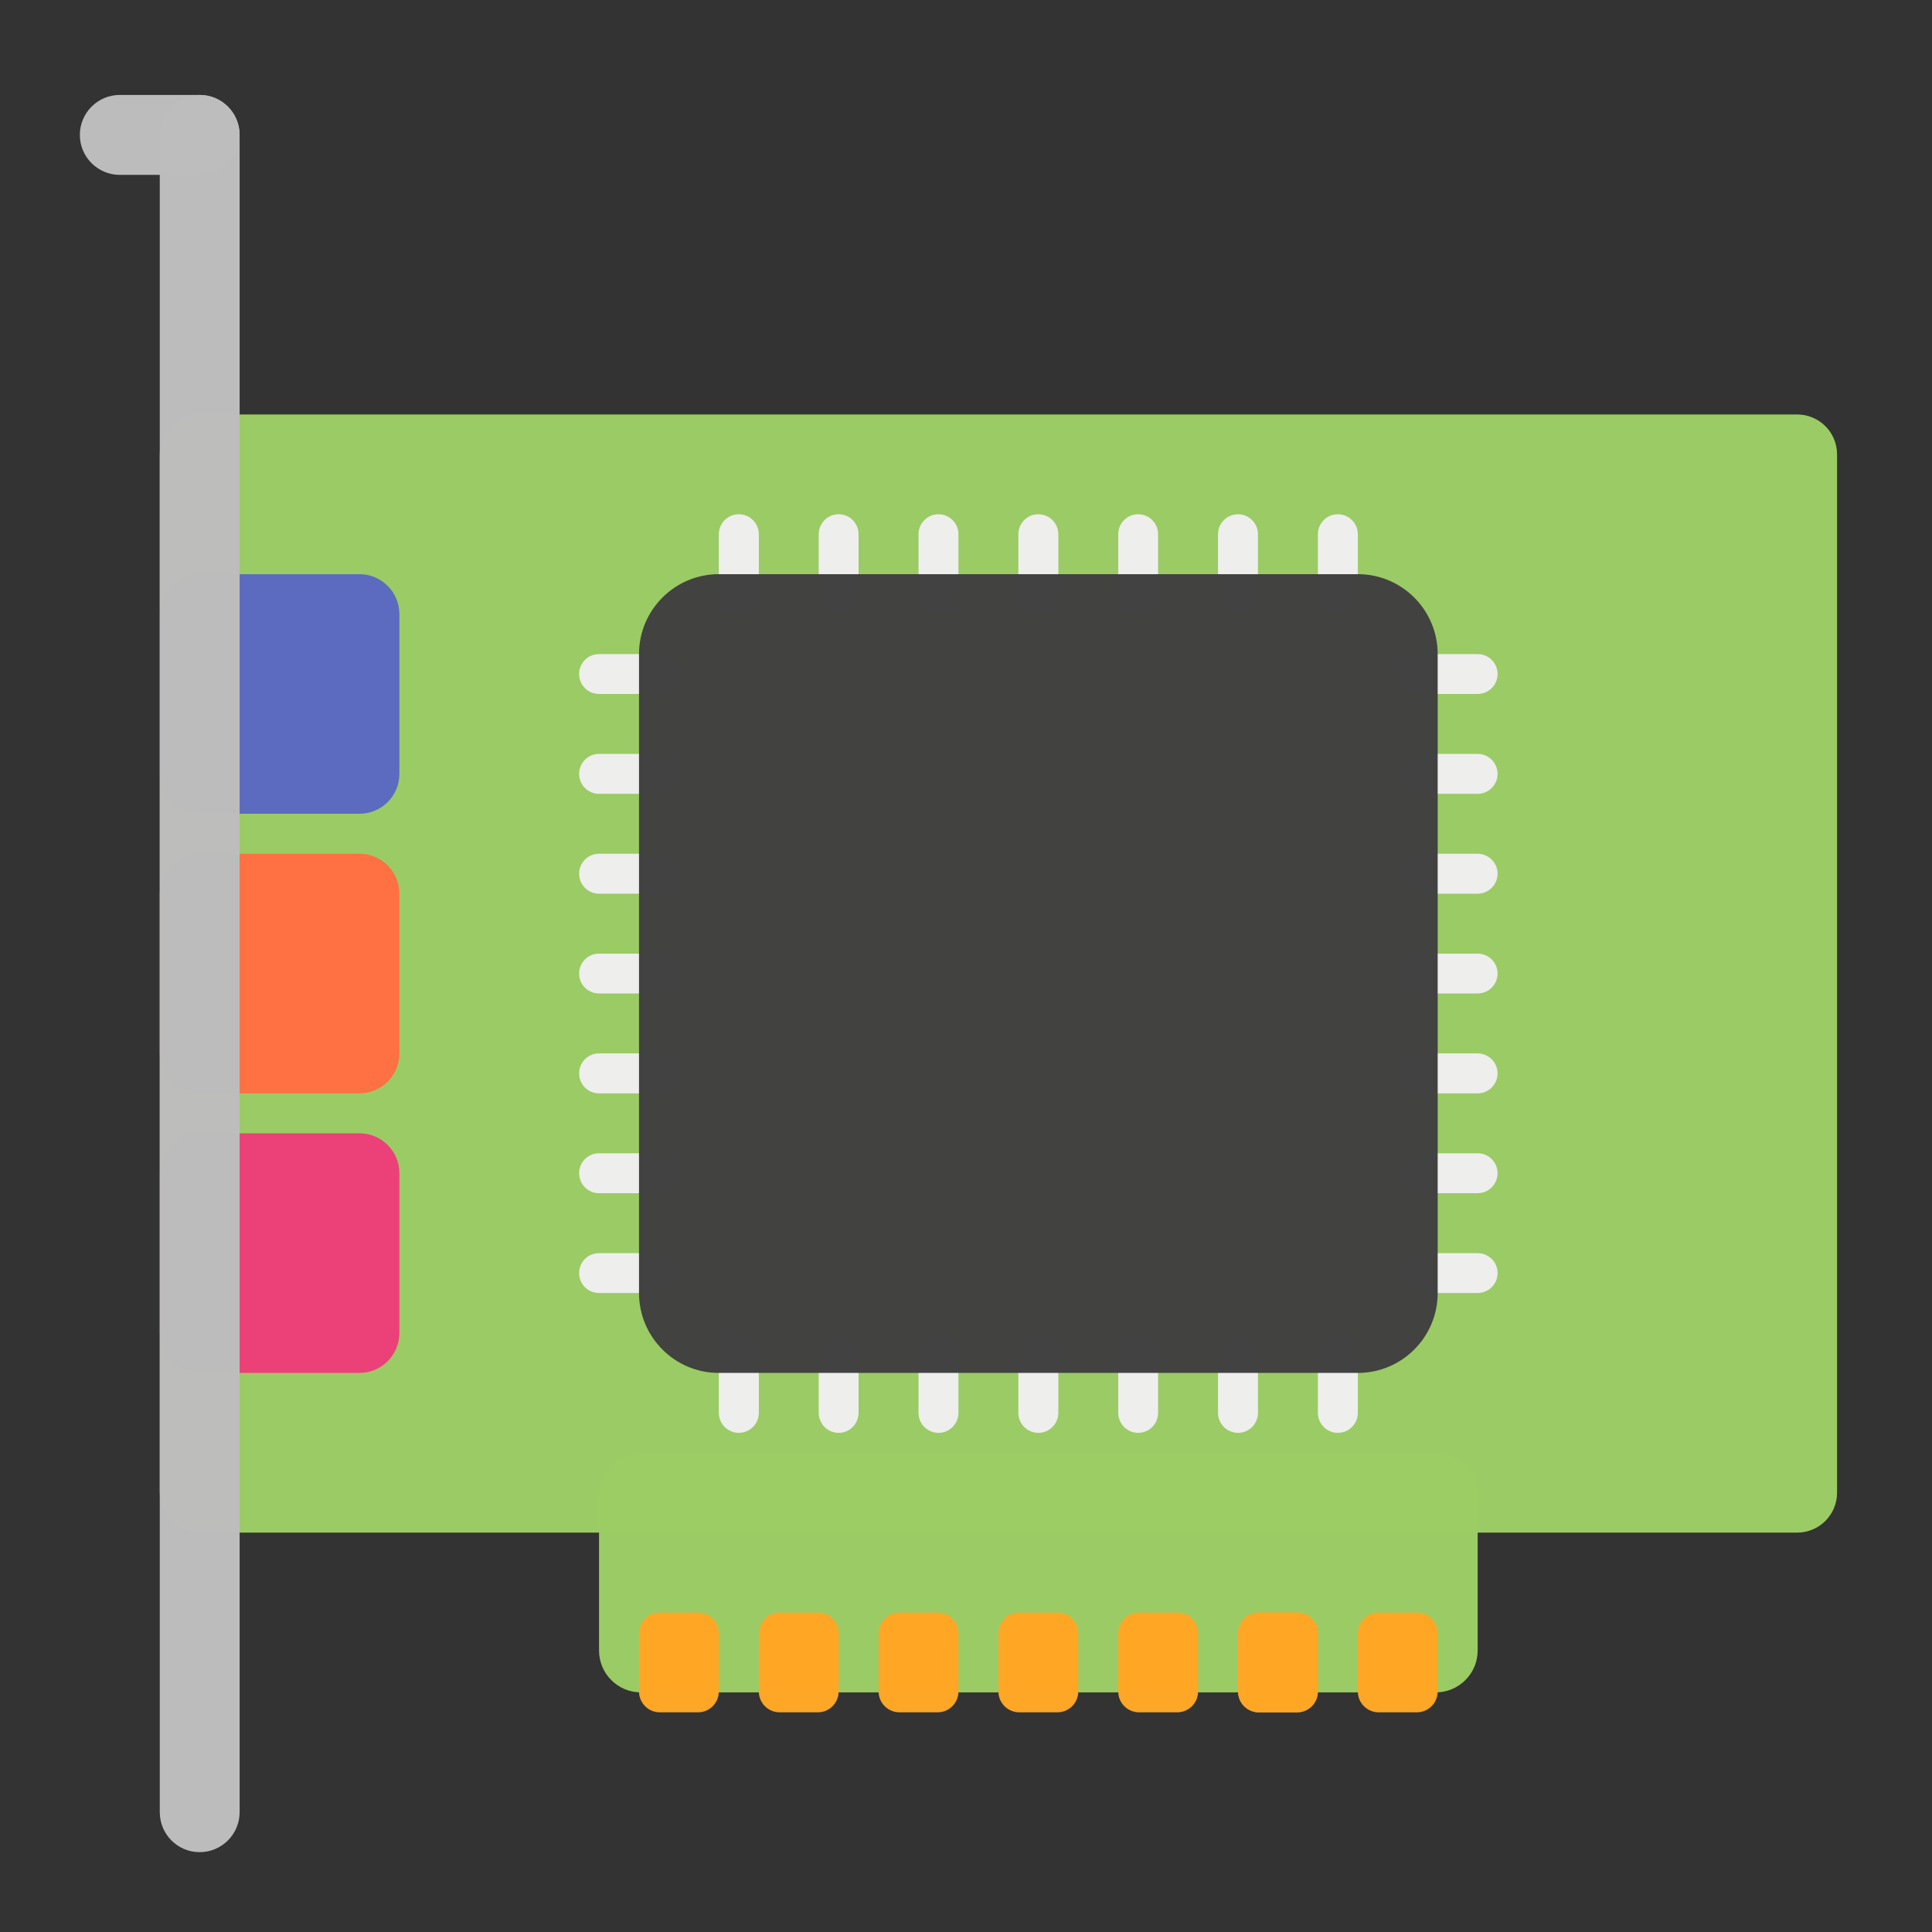 <?xml version="1.0" encoding="UTF-8"?>
<svg xmlns="http://www.w3.org/2000/svg" xmlns:xlink="http://www.w3.org/1999/xlink" width="64px" height="64px" viewBox="0 0 64 64" version="1.1">
<rect x="0" y="0" width="64" height="64" fill="#333333" stroke="none"/>
<g id="surface1">
<path style=" stroke:none;fill-rule:nonzero;fill:rgb(61.176%,80%,39.608%);fill-opacity:0.996;" d="M 21.23 48.125 L 47.562 48.125 C 48.328 48.125 48.949 48.746 48.949 49.512 L 48.949 54.676 C 48.949 55.441 48.328 56.062 47.562 56.062 L 21.23 56.062 C 20.465 56.062 19.844 55.441 19.844 54.676 L 19.844 49.512 C 19.844 48.746 20.465 48.125 21.23 48.125 Z M 21.23 48.125 "/>
<path style=" stroke:none;fill-rule:nonzero;fill:rgb(61.176%,80%,39.608%);fill-opacity:0.996;" d="M 6.613 13.73 L 59.531 13.73 C 60.262 13.73 60.855 14.32 60.855 15.051 L 60.855 49.449 C 60.855 50.18 60.262 50.77 59.531 50.77 L 6.613 50.77 C 5.883 50.77 5.293 50.18 5.293 49.449 L 5.293 15.051 C 5.293 14.32 5.883 13.73 6.613 13.73 Z M 6.613 13.73 "/>
<path style=" stroke:none;fill-rule:nonzero;fill:rgb(92.549%,25.098%,47.843%);fill-opacity:0.996;" d="M 6.613 37.543 L 11.906 37.543 C 12.637 37.543 13.23 38.133 13.23 38.863 L 13.23 44.156 C 13.23 44.887 12.637 45.48 11.906 45.48 L 6.613 45.48 C 5.883 45.48 5.293 44.887 5.293 44.156 L 5.293 38.863 C 5.293 38.133 5.883 37.543 6.613 37.543 Z M 6.613 37.543 "/>
<path style=" stroke:none;fill-rule:nonzero;fill:rgb(100%,43.922%,26.275%);fill-opacity:0.996;" d="M 6.613 28.281 L 11.906 28.281 C 12.637 28.281 13.23 28.875 13.23 29.605 L 13.23 34.895 C 13.23 35.625 12.637 36.219 11.906 36.219 L 6.613 36.219 C 5.883 36.219 5.293 35.625 5.293 34.895 L 5.293 29.605 C 5.293 28.875 5.883 28.281 6.613 28.281 Z M 6.613 28.281 "/>
<path style=" stroke:none;fill-rule:nonzero;fill:rgb(36.078%,41.961%,75.294%);fill-opacity:0.996;" d="M 6.613 19.02 L 11.906 19.02 C 12.637 19.02 13.23 19.613 13.23 20.344 L 13.23 25.637 C 13.23 26.367 12.637 26.957 11.906 26.957 L 6.613 26.957 C 5.883 26.957 5.293 26.367 5.293 25.637 L 5.293 20.344 C 5.293 19.613 5.883 19.02 6.613 19.02 Z M 6.613 19.02 "/>
<path style=" stroke:none;fill-rule:nonzero;fill:rgb(74.118%,74.118%,74.118%);fill-opacity:0.996;" d="M 6.613 3.145 C 7.344 3.145 7.938 3.738 7.938 4.469 L 7.938 60.031 C 7.938 60.762 7.344 61.355 6.613 61.355 C 5.883 61.355 5.293 60.762 5.293 60.031 L 5.293 4.469 C 5.293 3.738 5.883 3.145 6.613 3.145 Z M 6.613 3.145 "/>
<path style=" stroke:none;fill-rule:nonzero;fill:rgb(74.118%,74.118%,74.118%);fill-opacity:0.996;" d="M 3.969 3.145 L 6.613 3.145 C 7.344 3.145 7.938 3.738 7.938 4.469 C 7.938 5.199 7.344 5.793 6.613 5.793 L 3.969 5.793 C 3.238 5.793 2.645 5.199 2.645 4.469 C 2.645 3.738 3.238 3.145 3.969 3.145 Z M 3.969 3.145 "/>
<path style=" stroke:none;fill-rule:nonzero;fill:rgb(93.333%,93.333%,93.333%);fill-opacity:0.996;" d="M 24.473 17.035 C 24.84 17.035 25.137 17.332 25.137 17.699 L 25.137 19.684 C 25.137 20.047 24.84 20.344 24.473 20.344 C 24.109 20.344 23.812 20.047 23.812 19.684 L 23.812 17.699 C 23.812 17.332 24.109 17.035 24.473 17.035 Z M 24.473 17.035 "/>
<path style=" stroke:none;fill-rule:nonzero;fill:rgb(93.333%,93.333%,93.333%);fill-opacity:0.996;" d="M 27.781 17.035 C 28.148 17.035 28.441 17.332 28.441 17.699 L 28.441 19.684 C 28.441 20.047 28.148 20.344 27.781 20.344 C 27.414 20.344 27.121 20.047 27.121 19.684 L 27.121 17.699 C 27.121 17.332 27.414 17.035 27.781 17.035 Z M 27.781 17.035 "/>
<path style=" stroke:none;fill-rule:nonzero;fill:rgb(93.333%,93.333%,93.333%);fill-opacity:0.996;" d="M 31.09 17.035 C 31.453 17.035 31.75 17.332 31.75 17.699 L 31.75 19.684 C 31.75 20.047 31.453 20.344 31.09 20.344 C 30.723 20.344 30.426 20.047 30.426 19.684 L 30.426 17.699 C 30.426 17.332 30.723 17.035 31.09 17.035 Z M 31.09 17.035 "/>
<path style=" stroke:none;fill-rule:nonzero;fill:rgb(93.333%,93.333%,93.333%);fill-opacity:0.996;" d="M 34.395 17.035 C 34.762 17.035 35.059 17.332 35.059 17.699 L 35.059 19.684 C 35.059 20.047 34.762 20.344 34.395 20.344 C 34.031 20.344 33.734 20.047 33.734 19.684 L 33.734 17.699 C 33.734 17.332 34.031 17.035 34.395 17.035 Z M 34.395 17.035 "/>
<path style=" stroke:none;fill-rule:nonzero;fill:rgb(93.333%,93.333%,93.333%);fill-opacity:0.996;" d="M 37.703 17.035 C 38.07 17.035 38.363 17.332 38.363 17.699 L 38.363 19.684 C 38.363 20.047 38.07 20.344 37.703 20.344 C 37.336 20.344 37.043 20.047 37.043 19.684 L 37.043 17.699 C 37.043 17.332 37.336 17.035 37.703 17.035 Z M 37.703 17.035 "/>
<path style=" stroke:none;fill-rule:nonzero;fill:rgb(93.333%,93.333%,93.333%);fill-opacity:0.996;" d="M 41.012 17.035 C 41.375 17.035 41.672 17.332 41.672 17.699 L 41.672 19.684 C 41.672 20.047 41.375 20.344 41.012 20.344 C 40.645 20.344 40.348 20.047 40.348 19.684 L 40.348 17.699 C 40.348 17.332 40.645 17.035 41.012 17.035 Z M 41.012 17.035 "/>
<path style=" stroke:none;fill-rule:nonzero;fill:rgb(93.333%,93.333%,93.333%);fill-opacity:0.996;" d="M 44.316 17.035 C 44.684 17.035 44.98 17.332 44.98 17.699 L 44.98 19.684 C 44.98 20.047 44.684 20.344 44.316 20.344 C 43.953 20.344 43.656 20.047 43.656 19.684 L 43.656 17.699 C 43.656 17.332 43.953 17.035 44.316 17.035 Z M 44.316 17.035 "/>
<path style=" stroke:none;fill-rule:nonzero;fill:rgb(93.333%,93.333%,93.333%);fill-opacity:0.996;" d="M 24.473 44.156 C 24.84 44.156 25.137 44.453 25.137 44.816 L 25.137 46.801 C 25.137 47.168 24.84 47.465 24.473 47.465 C 24.109 47.465 23.812 47.168 23.812 46.801 L 23.812 44.816 C 23.812 44.453 24.109 44.156 24.473 44.156 Z M 24.473 44.156 "/>
<path style=" stroke:none;fill-rule:nonzero;fill:rgb(93.333%,93.333%,93.333%);fill-opacity:0.996;" d="M 27.781 44.156 C 28.148 44.156 28.441 44.453 28.441 44.816 L 28.441 46.801 C 28.441 47.168 28.148 47.465 27.781 47.465 C 27.414 47.465 27.121 47.168 27.121 46.801 L 27.121 44.816 C 27.121 44.453 27.414 44.156 27.781 44.156 Z M 27.781 44.156 "/>
<path style=" stroke:none;fill-rule:nonzero;fill:rgb(93.333%,93.333%,93.333%);fill-opacity:0.996;" d="M 31.09 44.156 C 31.453 44.156 31.75 44.453 31.75 44.816 L 31.75 46.801 C 31.75 47.168 31.453 47.465 31.09 47.465 C 30.723 47.465 30.426 47.168 30.426 46.801 L 30.426 44.816 C 30.426 44.453 30.723 44.156 31.09 44.156 Z M 31.09 44.156 "/>
<path style=" stroke:none;fill-rule:nonzero;fill:rgb(93.333%,93.333%,93.333%);fill-opacity:0.996;" d="M 34.395 44.156 C 34.762 44.156 35.059 44.453 35.059 44.816 L 35.059 46.801 C 35.059 47.168 34.762 47.465 34.395 47.465 C 34.031 47.465 33.734 47.168 33.734 46.801 L 33.734 44.816 C 33.734 44.453 34.031 44.156 34.395 44.156 Z M 34.395 44.156 "/>
<path style=" stroke:none;fill-rule:nonzero;fill:rgb(93.333%,93.333%,93.333%);fill-opacity:0.996;" d="M 37.703 44.156 C 38.07 44.156 38.363 44.453 38.363 44.816 L 38.363 46.801 C 38.363 47.168 38.07 47.465 37.703 47.465 C 37.336 47.465 37.043 47.168 37.043 46.801 L 37.043 44.816 C 37.043 44.453 37.336 44.156 37.703 44.156 Z M 37.703 44.156 "/>
<path style=" stroke:none;fill-rule:nonzero;fill:rgb(93.333%,93.333%,93.333%);fill-opacity:0.996;" d="M 41.012 44.156 C 41.375 44.156 41.672 44.453 41.672 44.816 L 41.672 46.801 C 41.672 47.168 41.375 47.465 41.012 47.465 C 40.645 47.465 40.348 47.168 40.348 46.801 L 40.348 44.816 C 40.348 44.453 40.645 44.156 41.012 44.156 Z M 41.012 44.156 "/>
<path style=" stroke:none;fill-rule:nonzero;fill:rgb(93.333%,93.333%,93.333%);fill-opacity:0.996;" d="M 44.316 44.156 C 44.684 44.156 44.98 44.453 44.98 44.816 L 44.98 46.801 C 44.98 47.168 44.684 47.465 44.316 47.465 C 43.953 47.465 43.656 47.168 43.656 46.801 L 43.656 44.816 C 43.656 44.453 43.953 44.156 44.316 44.156 Z M 44.316 44.156 "/>
<path style=" stroke:none;fill-rule:nonzero;fill:rgb(93.333%,93.333%,93.333%);fill-opacity:0.996;" d="M 22.488 22.328 C 22.488 22.695 22.195 22.988 21.828 22.988 L 19.844 22.988 C 19.477 22.988 19.184 22.695 19.184 22.328 C 19.184 21.961 19.477 21.668 19.844 21.668 L 21.828 21.668 C 22.195 21.668 22.488 21.961 22.488 22.328 Z M 22.488 22.328 "/>
<path style=" stroke:none;fill-rule:nonzero;fill:rgb(93.333%,93.333%,93.333%);fill-opacity:0.996;" d="M 22.488 25.637 C 22.488 26 22.195 26.297 21.828 26.297 L 19.844 26.297 C 19.477 26.297 19.184 26 19.184 25.637 C 19.184 25.27 19.477 24.973 19.844 24.973 L 21.828 24.973 C 22.195 24.973 22.488 25.27 22.488 25.637 Z M 22.488 25.637 "/>
<path style=" stroke:none;fill-rule:nonzero;fill:rgb(93.333%,93.333%,93.333%);fill-opacity:0.996;" d="M 22.488 28.941 C 22.488 29.309 22.195 29.605 21.828 29.605 L 19.844 29.605 C 19.477 29.605 19.184 29.309 19.184 28.941 C 19.184 28.578 19.477 28.281 19.844 28.281 L 21.828 28.281 C 22.195 28.281 22.488 28.578 22.488 28.941 Z M 22.488 28.941 "/>
<path style=" stroke:none;fill-rule:nonzero;fill:rgb(93.333%,93.333%,93.333%);fill-opacity:0.996;" d="M 22.488 32.25 C 22.488 32.617 22.195 32.91 21.828 32.91 L 19.844 32.91 C 19.477 32.91 19.184 32.617 19.184 32.25 C 19.184 31.883 19.477 31.59 19.844 31.59 L 21.828 31.59 C 22.195 31.59 22.488 31.883 22.488 32.25 Z M 22.488 32.25 "/>
<path style=" stroke:none;fill-rule:nonzero;fill:rgb(93.333%,93.333%,93.333%);fill-opacity:0.996;" d="M 22.488 35.559 C 22.488 35.922 22.195 36.219 21.828 36.219 L 19.844 36.219 C 19.477 36.219 19.184 35.922 19.184 35.559 C 19.184 35.191 19.477 34.895 19.844 34.895 L 21.828 34.895 C 22.195 34.895 22.488 35.191 22.488 35.559 Z M 22.488 35.559 "/>
<path style=" stroke:none;fill-rule:nonzero;fill:rgb(93.333%,93.333%,93.333%);fill-opacity:0.996;" d="M 22.488 38.863 C 22.488 39.23 22.195 39.527 21.828 39.527 L 19.844 39.527 C 19.477 39.527 19.184 39.23 19.184 38.863 C 19.184 38.5 19.477 38.203 19.844 38.203 L 21.828 38.203 C 22.195 38.203 22.488 38.5 22.488 38.863 Z M 22.488 38.863 "/>
<path style=" stroke:none;fill-rule:nonzero;fill:rgb(93.333%,93.333%,93.333%);fill-opacity:0.996;" d="M 22.488 42.172 C 22.488 42.539 22.195 42.832 21.828 42.832 L 19.844 42.832 C 19.477 42.832 19.184 42.539 19.184 42.172 C 19.184 41.805 19.477 41.512 19.844 41.512 L 21.828 41.512 C 22.195 41.512 22.488 41.805 22.488 42.172 Z M 22.488 42.172 "/>
<path style=" stroke:none;fill-rule:nonzero;fill:rgb(93.333%,93.333%,93.333%);fill-opacity:0.996;" d="M 49.609 22.328 C 49.609 22.695 49.312 22.988 48.949 22.988 L 46.965 22.988 C 46.598 22.988 46.301 22.695 46.301 22.328 C 46.301 21.961 46.598 21.668 46.965 21.668 L 48.949 21.668 C 49.312 21.668 49.609 21.961 49.609 22.328 Z M 49.609 22.328 "/>
<path style=" stroke:none;fill-rule:nonzero;fill:rgb(93.333%,93.333%,93.333%);fill-opacity:0.996;" d="M 49.609 25.637 C 49.609 26 49.312 26.297 48.949 26.297 L 46.965 26.297 C 46.598 26.297 46.301 26 46.301 25.637 C 46.301 25.27 46.598 24.973 46.965 24.973 L 48.949 24.973 C 49.312 24.973 49.609 25.27 49.609 25.637 Z M 49.609 25.637 "/>
<path style=" stroke:none;fill-rule:nonzero;fill:rgb(93.333%,93.333%,93.333%);fill-opacity:0.996;" d="M 49.609 28.941 C 49.609 29.309 49.312 29.605 48.949 29.605 L 46.965 29.605 C 46.598 29.605 46.301 29.309 46.301 28.941 C 46.301 28.578 46.598 28.281 46.965 28.281 L 48.949 28.281 C 49.312 28.281 49.609 28.578 49.609 28.941 Z M 49.609 28.941 "/>
<path style=" stroke:none;fill-rule:nonzero;fill:rgb(93.333%,93.333%,93.333%);fill-opacity:0.996;" d="M 49.609 32.25 C 49.609 32.617 49.312 32.91 48.949 32.91 L 46.965 32.91 C 46.598 32.91 46.301 32.617 46.301 32.25 C 46.301 31.883 46.598 31.59 46.965 31.59 L 48.949 31.59 C 49.312 31.59 49.609 31.883 49.609 32.25 Z M 49.609 32.25 "/>
<path style=" stroke:none;fill-rule:nonzero;fill:rgb(93.333%,93.333%,93.333%);fill-opacity:0.996;" d="M 49.609 35.559 C 49.609 35.922 49.312 36.219 48.949 36.219 L 46.965 36.219 C 46.598 36.219 46.301 35.922 46.301 35.559 C 46.301 35.191 46.598 34.895 46.965 34.895 L 48.949 34.895 C 49.312 34.895 49.609 35.191 49.609 35.559 Z M 49.609 35.559 "/>
<path style=" stroke:none;fill-rule:nonzero;fill:rgb(93.333%,93.333%,93.333%);fill-opacity:0.996;" d="M 49.609 38.863 C 49.609 39.23 49.312 39.527 48.949 39.527 L 46.965 39.527 C 46.598 39.527 46.301 39.23 46.301 38.863 C 46.301 38.5 46.598 38.203 46.965 38.203 L 48.949 38.203 C 49.312 38.203 49.609 38.5 49.609 38.863 Z M 49.609 38.863 "/>
<path style=" stroke:none;fill-rule:nonzero;fill:rgb(93.333%,93.333%,93.333%);fill-opacity:0.996;" d="M 49.609 42.172 C 49.609 42.539 49.312 42.832 48.949 42.832 L 46.965 42.832 C 46.598 42.832 46.301 42.539 46.301 42.172 C 46.301 41.805 46.598 41.512 46.965 41.512 L 48.949 41.512 C 49.312 41.512 49.609 41.805 49.609 42.172 Z M 49.609 42.172 "/>
<path style=" stroke:none;fill-rule:nonzero;fill:rgb(25.882%,25.882%,25.882%);fill-opacity:0.996;" d="M 23.812 19.02 L 44.98 19.02 C 46.441 19.02 47.625 20.207 47.625 21.668 L 47.625 42.832 C 47.625 44.293 46.441 45.48 44.98 45.48 L 23.812 45.48 C 22.352 45.48 21.168 44.293 21.168 42.832 L 21.168 21.668 C 21.168 20.207 22.352 19.02 23.812 19.02 Z M 23.812 19.02 "/>
<path style=" stroke:none;fill-rule:nonzero;fill:rgb(100%,65.49%,14.902%);fill-opacity:0.996;" d="M 41.703 53.418 L 42.965 53.418 C 43.348 53.418 43.656 53.727 43.656 54.109 L 43.656 56.031 C 43.656 56.414 43.348 56.723 42.965 56.723 L 41.703 56.723 C 41.32 56.723 41.012 56.414 41.012 56.031 L 41.012 54.109 C 41.012 53.727 41.32 53.418 41.703 53.418 Z M 41.703 53.418 "/>
<path style=" stroke:none;fill-rule:nonzero;fill:rgb(100%,65.49%,14.902%);fill-opacity:0.996;" d="M 41.703 53.418 L 42.965 53.418 C 43.348 53.418 43.656 53.727 43.656 54.109 L 43.656 56.031 C 43.656 56.414 43.348 56.723 42.965 56.723 L 41.703 56.723 C 41.32 56.723 41.012 56.414 41.012 56.031 L 41.012 54.109 C 41.012 53.727 41.32 53.418 41.703 53.418 Z M 41.703 53.418 "/>
<path style=" stroke:none;fill-rule:nonzero;fill:rgb(100%,65.49%,14.902%);fill-opacity:0.996;" d="M 37.734 53.418 L 38.996 53.418 C 39.379 53.418 39.688 53.727 39.688 54.109 L 39.688 56.031 C 39.688 56.414 39.379 56.723 38.996 56.723 L 37.734 56.723 C 37.352 56.723 37.043 56.414 37.043 56.031 L 37.043 54.109 C 37.043 53.727 37.352 53.418 37.734 53.418 Z M 37.734 53.418 "/>
<path style=" stroke:none;fill-rule:nonzero;fill:rgb(100%,65.49%,14.902%);fill-opacity:0.996;" d="M 29.797 53.418 L 31.059 53.418 C 31.441 53.418 31.75 53.727 31.75 54.109 L 31.75 56.031 C 31.75 56.414 31.441 56.723 31.059 56.723 L 29.797 56.723 C 29.414 56.723 29.105 56.414 29.105 56.031 L 29.105 54.109 C 29.105 53.727 29.414 53.418 29.797 53.418 Z M 29.797 53.418 "/>
<path style=" stroke:none;fill-rule:nonzero;fill:rgb(100%,65.49%,14.902%);fill-opacity:0.996;" d="M 25.828 53.418 L 27.09 53.418 C 27.473 53.418 27.781 53.727 27.781 54.109 L 27.781 56.031 C 27.781 56.414 27.473 56.723 27.09 56.723 L 25.828 56.723 C 25.445 56.723 25.137 56.414 25.137 56.031 L 25.137 54.109 C 25.137 53.727 25.445 53.418 25.828 53.418 Z M 25.828 53.418 "/>
<path style=" stroke:none;fill-rule:nonzero;fill:rgb(100%,65.49%,14.902%);fill-opacity:0.996;" d="M 21.859 53.418 L 23.121 53.418 C 23.504 53.418 23.812 53.727 23.812 54.109 L 23.812 56.031 C 23.812 56.414 23.504 56.723 23.121 56.723 L 21.859 56.723 C 21.477 56.723 21.168 56.414 21.168 56.031 L 21.168 54.109 C 21.168 53.727 21.477 53.418 21.859 53.418 Z M 21.859 53.418 "/>
<path style=" stroke:none;fill-rule:nonzero;fill:rgb(100%,65.49%,14.902%);fill-opacity:0.996;" d="M 33.766 53.418 L 35.027 53.418 C 35.41 53.418 35.719 53.727 35.719 54.109 L 35.719 56.031 C 35.719 56.414 35.41 56.723 35.027 56.723 L 33.766 56.723 C 33.383 56.723 33.074 56.414 33.074 56.031 L 33.074 54.109 C 33.074 53.727 33.383 53.418 33.766 53.418 Z M 33.766 53.418 "/>
<path style=" stroke:none;fill-rule:nonzero;fill:rgb(100%,65.49%,14.902%);fill-opacity:0.996;" d="M 45.672 53.418 L 46.934 53.418 C 47.316 53.418 47.625 53.727 47.625 54.109 L 47.625 56.031 C 47.625 56.414 47.316 56.723 46.934 56.723 L 45.672 56.723 C 45.289 56.723 44.98 56.414 44.98 56.031 L 44.98 54.109 C 44.98 53.727 45.289 53.418 45.672 53.418 Z M 45.672 53.418 "/>
</g>
</svg>
